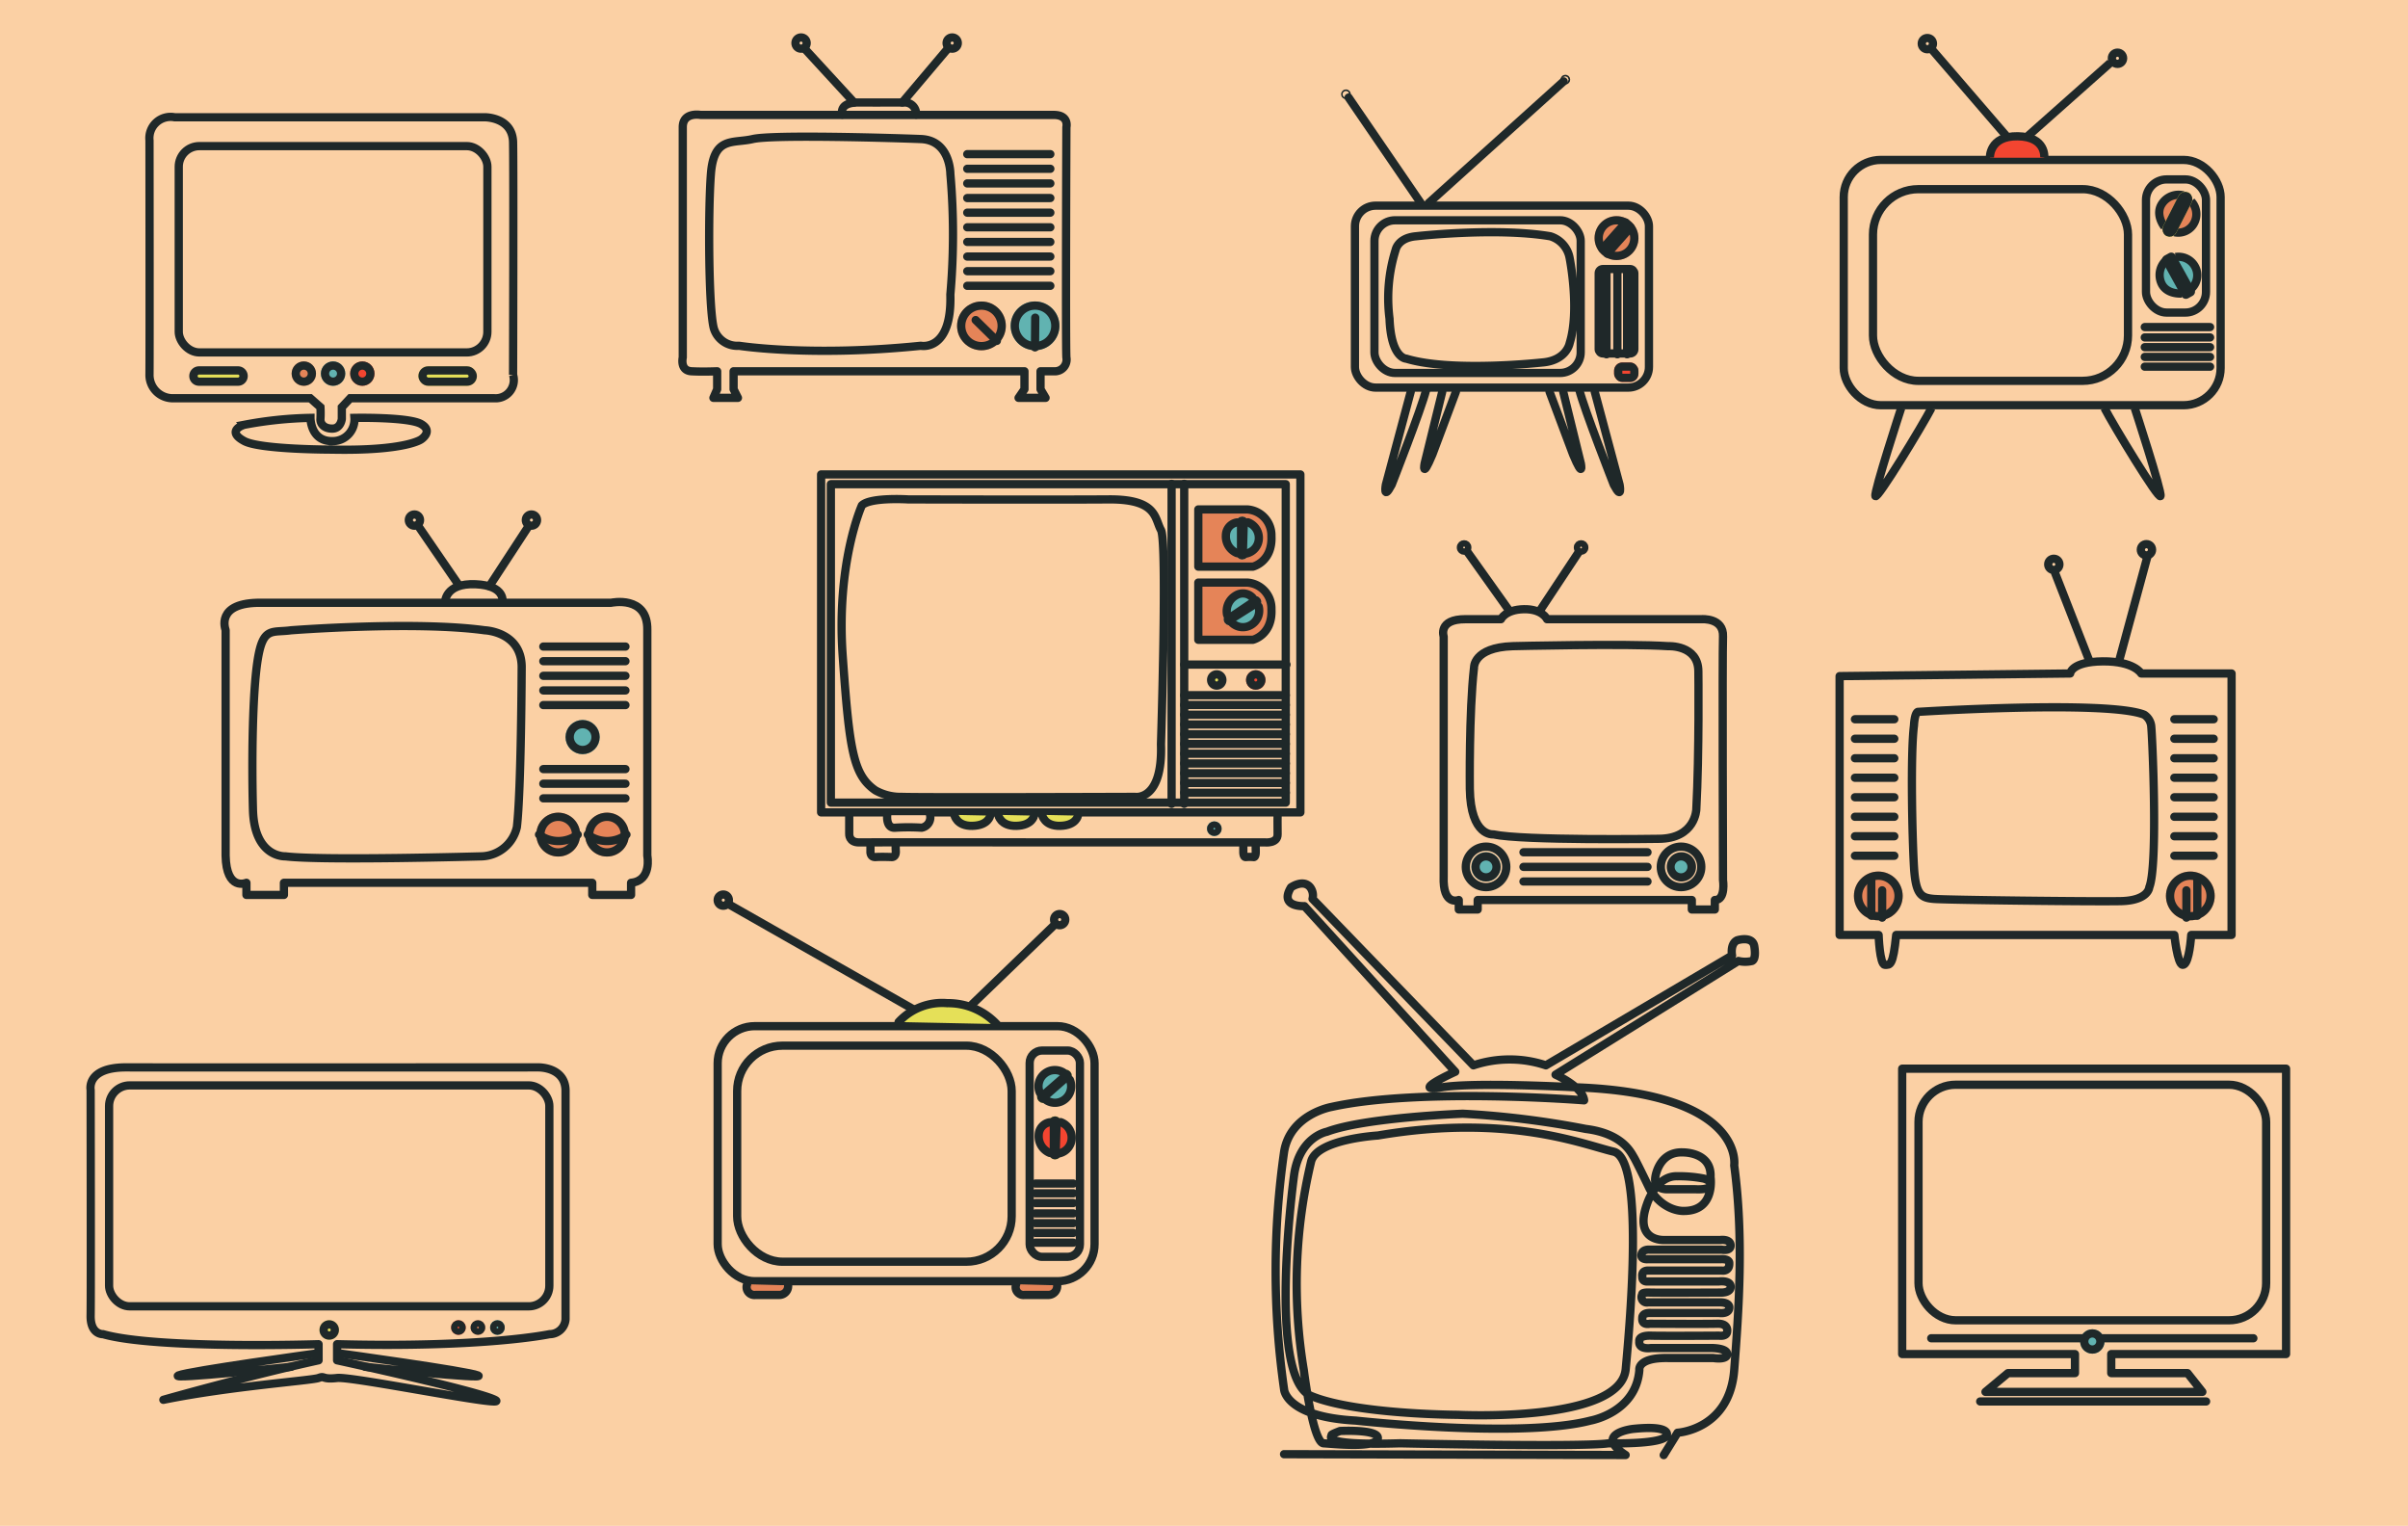 <svg xmlns="http://www.w3.org/2000/svg" width="292" height="185"><g opacity=".999"><path data-name="Rectangle 169" fill="#fbd0a4" d="M0 0h292v185H0z"/><g data-name="Group 226"><g data-name="Rectangle 170" transform="translate(223.075 18.887)" fill="none" stroke="#1f2829"><rect width="46.703" height="30.741" rx="5" stroke="none"/><rect x=".5" y=".5" width="45.703" height="29.741" rx="4.5"/></g><g data-name="Rectangle 171" transform="translate(226.622 22.435)" fill="none" stroke="#1f2829"><rect width="31.924" height="24.238" rx="6" stroke="none"/><rect x=".5" y=".5" width="30.924" height="23.238" rx="5.5"/></g><g data-name="Rectangle 172" transform="translate(259.728 21.252)" fill="none" stroke="#1f2829"><rect width="8.277" height="17.144" rx="3" stroke="none"/><rect x=".5" y=".5" width="7.277" height="16.144" rx="2.5"/></g><path data-name="Path 1052" d="M260.08 39.653h7.921" fill="none" stroke="#1f2829" stroke-linecap="round"/><path data-name="Path 1053" d="M260.08 40.909h7.921" fill="none" stroke="#1f2829" stroke-linecap="round"/><path data-name="Path 1054" d="M260.08 42.091h7.921" fill="none" stroke="#1f2829" stroke-linecap="round"/><path data-name="Path 1055" d="M260.08 43.274h7.921" fill="none" stroke="#1f2829" stroke-linecap="round"/><path data-name="Path 1056" d="M260.08 44.456h7.921" fill="none" stroke="#1f2829" stroke-linecap="round"/><path data-name="Path 1057" d="M262.462 27.489s-1.243-1.525-.225-2.885a2.411 2.411 0 0 1 2.521-.92" fill="#e58458" stroke="#1f2829"/><path data-name="Path 1060" d="M264.542 35.584s-1.96.178-2.517-1.426a2.411 2.411 0 0 1 .646-2.604" fill="#61b3b1" stroke="#1f2829"/><path data-name="Path 1058" d="M263.672 28.152a2.167 2.167 0 0 0 2.397-1.117 2.271 2.271 0 0 0-.348-2.62" fill="#e58458" stroke="#1f2829"/><path data-name="Path 1059" d="M265.77 34.949a2.167 2.167 0 0 0 .413-2.611 2.271 2.271 0 0 0-2.366-1.176" fill="#61b3b1" stroke="#1f2829"/><path data-name="Path 1061" d="M258.863 49.472s3.31 10.118 3.129 10.669-5.762-8.649-6.8-10.669" fill="none" stroke="#1f2829"/><path data-name="Path 1062" d="M230.545 49.472s-3.308 10.118-3.13 10.669 5.762-8.649 6.8-10.669" fill="none" stroke="#1f2829"/><path data-name="Path 1063" d="M241.301 19.122s-.121-2.655 3.378-2.6 3.215 2.6 3.215 2.6" fill="#f34530" stroke="#1f2829"/><path data-name="Path 1064" d="m234.066 5.769 9.295 10.794" fill="none" stroke="#1f2829"/><path data-name="Path 1065" d="m245.824 16.563 10.063-8.934" fill="none" stroke="#1f2829"/><g data-name="Ellipse 94" transform="translate(232.534 4.108)" fill="none" stroke="#1f2829"><circle cx="1.182" cy="1.182" r="1.182" stroke="none"/><circle cx="1.182" cy="1.182" r=".682"/></g><g data-name="Ellipse 95" transform="translate(255.59 5.882)" fill="none" stroke="#1f2829"><circle cx="1.182" cy="1.182" r="1.182" stroke="none"/><circle cx="1.182" cy="1.182" r=".682"/></g><g data-name="Path 1184" fill="#e5e058"><path d="m265.627 35.433-.517.287a.091.091 0 0 1-.124-.036l-2.293-4.136a.091.091 0 0 1 .035-.124l.518-.287a.091.091 0 0 1 .123.036l2.293 4.136a.09.09 0 0 1-.035.124Z"/><path d="m262.486 30.986.517-.286a.591.591 0 0 1 .804.23l2.293 4.137a.591.591 0 0 1-.23.803l-.518.287a.591.591 0 0 1-.804-.23l-2.292-4.137a.591.591 0 0 1 .23-.804Z" fill="#1f2829"/></g><g data-name="Rectangle 174" transform="rotate(27 84.515 562.52)" fill="#e5e058" stroke="#1f2829"><rect width="1.774" height="5.912" rx=".887" stroke="none"/><rect x=".5" y=".5" width=".774" height="4.912" rx=".387" fill="none"/></g></g><g data-name="Group 227" stroke="#1f2829" stroke-linecap="round"><path data-name="Path 1066" d="M251.616 166.475v-2.309h-20.952v-34.6h46.551v34.6h-21.2v2.309h9.248l1.8 2.276h-26.3l2.73-2.276Z" fill="none" stroke-linejoin="round"/><path data-name="Path 1067" d="M240.123 169.912h27.395" fill="none"/><g data-name="Ellipse 96" transform="translate(252.243 161.162)" fill="#61b3b1" stroke-linejoin="round"><circle cx="1.478" cy="1.478" r="1.478" stroke="none"/><circle cx="1.478" cy="1.478" fill="none" r=".978"/></g><path data-name="Path 1068" d="M234.187 162.249h18.37" fill="none"/><path data-name="Path 1069" d="M254.879 162.249h18.37" fill="none"/><g data-name="Rectangle 176" transform="translate(232.143 131.012)" fill="none" stroke-linejoin="round"><rect width="43.156" height="29.559" rx="5" stroke="none"/><rect x=".5" y=".5" width="42.156" height="28.559" rx="4.5"/></g></g><path data-name="Path 1070" d="m201.747 176.415 1.68-2.713s6.307-.344 6.867-7.6 1.18-16.056 0-24.812c0 0 1.344-8.693-19.115-9.461 0 0-12.357-.671-16.377 0s1.666-1.888 1.666-1.888l-18.291-20.082s-3.121.17-1.629-2.277c0 0 1.5-1.049 2.336 0a1.654 1.654 0 0 1 .275 1.394l19.51 20.184a13.946 13.946 0 0 1 8.791 0l22.572-13.317s-.277-1.406.623-1.843c0 0 1.834-.584 2.07.7 0 0 .3 1.564-.273 1.807a3.549 3.549 0 0 1-1.65 0l-22.174 13.785s3.285 1.44 3.467 3.112c0 0-19.836-1.58-30.633.8 0 0-5 .867-5.746 5.423a101.412 101.412 0 0 0 0 28.849s.217 3.3 8.686 3.756c0 0 20.025 2.2 28.463 0 0 0 5.518-.958 5.928-6.131 0 0-.3-1.527 3.521-1.456h5.439s1.7.28 1.691-.474-1.908-.736-1.908-.736h-7.33s-1.559.243-1.414-.826c0 0-.193-.718 1.414-.674s8.24 0 8.24 0 .986.157 1-.538c0 0 .172-.953-1.2-.91s-8.178 0-8.178 0-1.021.251-.916-.692c0 0-.092-.669 1.059-.612h8.24s1.3.2 1.248-.722c0 0 .01-.6-1.248-.561h-8.609a.649.649 0 0 1-.689-.976s-.154-.251.916-.213 8.572 0 8.572 0 1.248.078 1.223-.728-1.412-.62-1.412-.62h-8.609s-.74.119-.689-.6c0 0-.182-.755.771-.718h8.857s.99.173.912-.952c0 0 .014-.49-1.059-.428h-8.8s-.906.1-.783-.578 1.01-.577 1.01-.577h8.72s1.129.224 1.076-.553-1.223-.621-1.223-.621h-6.83s-3.762.223-2.07-4.4c0 0 1.072-3.415 3.66-3.328a15.611 15.611 0 0 1 3.178.275s.994.229.85.83-1.855.469-1.855.469h-3.34s-1.762.132-1.494-1.488c0 0 .4-3.111 3.354-2.976 0 0 3.492-.069 3.336 2.976 0 0 .635 4.111-3.221 4.12 0 0-2.367.174-4.139-2.632 0 0-1.6-3.327-1.953-3.91s-1.412-2.853-5.816-3.4a108.465 108.465 0 0 0-14.912-1.846s-11.883.448-16.479 2.187c0 0-3.395.609-4 5.393 0 0-3.311 24.389 2.092 26.638s17.8 2.288 17.8 2.288 19.734 1 20.342-5.55 2.215-25.5-1.475-26.358-12.705-4.655-28.582-1.955c0 0-7.318.42-8.084 3.123a63.758 63.758 0 0 0-.895 25.307s1.088 8.813 2.4 8.888 6.342.615 6.574-.566-4.576-.929-4.576-.929-1.16.427-1.02.5-1.895 1.3 8.3.992c0 0 22.256.486 25.264 0 0 0 6.539.176 7.055-.922 0 0 .76-1.33-4.107-.82 0 0-4.844.561-.863 3.162l-41.42-.1" fill="none" stroke="#1f2829" stroke-linecap="round" stroke-linejoin="round"/><g data-name="Group 228" stroke="#1f2829" stroke-linecap="round"><g data-name="Rectangle 170" transform="translate(86.525 123.91)" fill="none" stroke-linejoin="round"><rect width="46.703" height="31.924" rx="5" stroke="none"/><rect x=".5" y=".5" width="45.703" height="30.924" rx="4.5"/></g><g data-name="Rectangle 171" transform="translate(88.89 126.275)" fill="none" stroke-linejoin="round"><rect width="34.288" height="27.194" rx="6" stroke="none"/><rect x=".5" y=".5" width="33.288" height="26.194" rx="5.5"/></g><g data-name="Rectangle 172" transform="translate(124.36 126.866)" fill="#fed0a6" stroke-linejoin="round"><rect width="7.094" height="26.012" rx="2" stroke="none"/><rect x=".5" y=".5" width="6.094" height="25.012" rx="1.5" fill="none"/></g><path data-name="Path 1052" d="M125.565 145.857h4.59" fill="none"/><path data-name="Path 1071" d="M125.565 144.675h4.59" fill="none"/><path data-name="Path 1072" d="M125.565 143.493h4.59" fill="none"/><path data-name="Path 1053" d="M125.565 147.114h4.59" fill="none"/><path data-name="Path 1054" d="M125.565 148.296h4.59" fill="none"/><path data-name="Path 1055" d="M125.565 149.478h4.59" fill="none"/><path data-name="Path 1056" d="M125.565 150.661h4.59" fill="none"/><g data-name="Rectangle 174" transform="rotate(47 -84.122 213.29)" fill="#e5e058" stroke-linejoin="round"><rect width="1.567" height="5.224" rx=".784" stroke="none"/><rect x=".5" y=".5" width=".567" height="4.224" rx=".284" fill="none"/></g><g data-name="Rectangle 175" transform="translate(127.15 135.344)" fill="#e5e058" stroke-linejoin="round"><rect width="1.567" height="5.224" rx=".784" stroke="none"/><rect x=".5" y=".5" width=".567" height="4.224" rx=".284" fill="none"/></g><path data-name="Path 1057" d="M126.095 132.48a1.941 1.941 0 0 1 .619-2.338 1.968 1.968 0 0 1 2.213-.127" fill="#61b3b1" stroke-linejoin="round"/><path data-name="Path 1060" d="M127.291 139.779a2.186 2.186 0 0 1-1.333-2.182 1.6 1.6 0 0 1 1.333-1.533" fill="#f34530" stroke-linejoin="round"/><path data-name="Path 1058" d="M126.9 133.398a1.915 1.915 0 0 0 2.329-.205 2.007 2.007 0 0 0 .501-2.282" fill="#61b3b1" stroke-linejoin="round" stroke-width="1.001"/><path data-name="Path 1059" d="M128.513 139.816a1.915 1.915 0 0 0 1.439-1.843 2.007 2.007 0 0 0-1.326-1.923" fill="#f34530" stroke-linejoin="round"/><g data-name="Ellipse 94" fill="none" stroke-linejoin="round" transform="translate(86.525 107.948)"><circle cx="1.182" cy="1.182" r="1.182" stroke="none"/><circle cx="1.182" cy="1.182" r=".682"/></g><g data-name="Ellipse 95" transform="translate(127.316 110.313)" fill="none" stroke-linejoin="round"><circle cx="1.182" cy="1.182" r="1.182" stroke="none"/><circle cx="1.182" cy="1.182" r=".682"/></g><path data-name="Path 1073" d="M108.967 123.91a7.184 7.184 0 0 1 5.9-2.287 8.092 8.092 0 0 1 5.994 2.534" fill="#e5e058" stroke-linejoin="round"/><path data-name="Path 1074" d="M110.752 122.361 88.559 109.74" fill="none"/><path data-name="Path 1075" d="m127.864 112.138-10.148 9.793" fill="none"/><path data-name="Path 1076" d="M90.601 155.699a.955.955 0 0 0 1.014 1.3h2.855a1.076 1.076 0 0 0 1.1-1.163" fill="#e58458" stroke-linejoin="round"/><path data-name="Path 1077" d="M123.227 155.699a.955.955 0 0 0 1.014 1.3h2.855a1.076 1.076 0 0 0 1.1-1.163" fill="#e58458" stroke-linejoin="round"/></g><g data-name="Group 229" stroke="#1f2829" stroke-linecap="round"><path data-name="Path 1078" d="M229.936 113.353h33.733s.363 3.56 1 3.622.938-2.176 1.044-3.622h4.894v-31.7h-10.959s-.844-1.506-4.672-1.469-3.941 1.469-3.941 1.469l-27.959.319v31.38h4.731s.125 3.606.755 3.622.992.171 1.374-3.621Z" fill="none" stroke-linejoin="round"/><path data-name="Path 1079" d="M232.558 86.307s23.012-1.453 27.452.343a1.893 1.893 0 0 1 .845 1.316c.127.9.858 16.972-.227 19.6 0 0-.074 1.617-3.456 1.687s-21.1-.14-22.66-.269-2.219-.508-2.42-3.89-.44-13.634 0-17.133c.001.005.057-1.46.466-1.654Z" fill="none" stroke-linejoin="round"/><g data-name="Ellipse 97" transform="translate(262.648 105.667)" fill="#e58458" stroke-linejoin="round"><circle cx="2.956" cy="2.956" r="2.956" stroke="none"/><circle cx="2.956" cy="2.956" fill="none" r="2.456"/></g><g data-name="Ellipse 98" transform="translate(224.812 105.667)" fill="#e58458" stroke-linejoin="round"><circle cx="2.956" cy="2.956" r="2.956" stroke="none"/><circle cx="2.956" cy="2.956" fill="none" r="2.456"/></g><path data-name="Path 1080" d="M266.454 106.421v4.6" fill="none"/><path data-name="Path 1098" d="M226.916 106.421v4.6" fill="none"/><path data-name="Path 1081" d="M265.129 107.943v3.313" fill="none"/><path data-name="Path 1099" d="M228.235 107.943v3.313" fill="none"/><path data-name="Path 1082" d="M263.664 103.753h4.773" fill="none"/><path data-name="Path 1097" d="M229.707 103.753h-4.773" fill="none"/><path data-name="Path 1083" d="M263.664 101.388h4.773" fill="none"/><path data-name="Path 1096" d="M229.707 101.388h-4.773" fill="none"/><path data-name="Path 1084" d="M263.664 99.024h4.773" fill="none"/><path data-name="Path 1095" d="M229.707 99.024h-4.773" fill="none"/><path data-name="Path 1085" d="M263.664 96.659h4.773" fill="none"/><path data-name="Path 1094" d="M229.707 96.659h-4.773" fill="none"/><path data-name="Path 1086" d="M263.664 94.294h4.773" fill="none"/><path data-name="Path 1093" d="M229.707 94.294h-4.773" fill="none"/><path data-name="Path 1087" d="M263.664 91.929h4.773" fill="none"/><path data-name="Path 1092" d="M229.707 91.929h-4.773" fill="none"/><path data-name="Path 1088" d="M263.664 89.565h4.773" fill="none"/><path data-name="Path 1091" d="M229.707 89.565h-4.773" fill="none"/><path data-name="Path 1089" d="M263.664 87.2h4.773" fill="none"/><path data-name="Path 1090" d="M229.707 87.2h-4.773" fill="none"/><path data-name="Path 1100" d="m256.952 80.186 3.466-12.769" fill="none"/><path data-name="Path 1101" d="m253.386 80.189-4.174-10.7" fill="none"/><g data-name="Ellipse 99" transform="translate(247.868 67.241)" fill="none" stroke-linejoin="round"><circle cx="1.182" cy="1.182" r="1.182" stroke="none"/><circle cx="1.182" cy="1.182" r=".682"/></g><g data-name="Ellipse 100" transform="translate(259.101 65.467)" fill="none" stroke-linejoin="round"><circle cx="1.182" cy="1.182" r="1.182" stroke="none"/><circle cx="1.182" cy="1.182" r=".682"/></g></g><g data-name="Group 233" stroke-linecap="round"><path data-name="Path 1118" d="M145.31 70.631v6.936h6.621s2.391-.576 2.246-3.7a3.142 3.142 0 0 0-2.92-3.235Z" fill="#e58458" stroke="#1f2829" stroke-linejoin="round"/><path data-name="Path 1117" d="M145.31 61.763v6.936h6.621s2.391-.576 2.246-3.7a3.142 3.142 0 0 0-2.92-3.235Z" fill="#e58458" stroke="#1f2829" stroke-linejoin="round"/><g data-name="Group 231" stroke="#1f2829" stroke-linejoin="round"><g data-name="Rectangle 175" transform="translate(149.849 62.619)" fill="#fed0a6"><rect width="1.567" height="5.224" rx=".784" stroke="none"/><rect x=".5" y=".5" width=".567" height="4.224" rx=".284" fill="none"/></g><path data-name="Path 1060" d="M149.99 67.054a2.186 2.186 0 0 1-1.333-2.182 1.6 1.6 0 0 1 1.333-1.533" fill="#61b3b1"/><path data-name="Path 1059" d="M151.212 67.09a1.915 1.915 0 0 0 1.439-1.842 2.007 2.007 0 0 0-1.326-1.923" fill="#61b3b1"/></g><g data-name="Group 232" stroke="#1f2829" stroke-linejoin="round"><g data-name="Rectangle 175" transform="rotate(56 8.56 179.269)" fill="#fed0a6"><rect width="1.567" height="5.224" rx=".784" stroke="none"/><rect x=".5" y=".5" width=".567" height="4.224" rx=".284" fill="none"/></g><path data-name="Path 1060" d="M148.797 74.523a2.186 2.186 0 0 1 1.062-2.326 1.6 1.6 0 0 1 2.017.248" fill="#61b3b1"/><path data-name="Path 1059" d="M149.449 75.557a1.915 1.915 0 0 0 2.332.162 2.007 2.007 0 0 0 .853-2.174" fill="#61b3b1"/></g><g data-name="Rectangle 177" fill="none" stroke="#1f2829" stroke-linejoin="round"><path d="M99.07 57.019h59.118v41.974H99.07z" stroke="none"/><path d="M99.57 57.519h58.118v40.974H99.57z"/></g><g data-name="Rectangle 178" fill="none" stroke="#1f2829" stroke-linejoin="round"><path d="M100.252 58.201h56.162V97.81h-56.162z" stroke="none"/><path d="M100.752 58.701h55.162V97.31h-55.162z"/></g><path data-name="Path 1102" d="M142.071 58.658v38.8" fill="none" stroke="#1f2829"/><path data-name="Path 1103" d="M104.51 61.279s-3.133 6.927-2.317 18.317 1.264 14.36 3.969 16.233a6.252 6.252 0 0 0 3.188.783c2.227.092 28.28 0 28.28 0s3.379.573 3.152-6.379c0 0 .789-24.556 0-25.972s-.433-3.759-6.341-3.714-24.333 0-24.333 0-4.577-.294-5.598.732Z" fill="none" stroke="#1f2829" stroke-linejoin="round"/><path data-name="Path 1104" d="M143.601 58.658v38.8" fill="none" stroke="#1f2829"/><path data-name="Path 1105" d="M143.601 80.572h12.4" fill="none" stroke="#1f2829"/><g data-name="Path 1185" fill="#e5e058"><path d="M147.546 83.122a.683.683 0 1 1 .002-1.367.683.683 0 0 1-.002 1.367Z"/><path d="M147.546 82.257a.183.183 0 1 0 0 .365.183.183 0 0 0 0-.365m0-1a1.182 1.182 0 1 1 0 2.365 1.182 1.182 0 0 1 0-2.365Z" fill="#1f2829"/></g><g data-name="Ellipse 103" transform="translate(146.364 99.584)" fill="#61b3b1" stroke="#1f2829" stroke-linejoin="round"><circle cx=".887" cy=".887" r=".887" stroke="none"/><circle cx=".887" cy=".887" fill="none" r=".387"/></g><g data-name="Ellipse 102" transform="translate(151.094 81.257)" fill="#f34530" stroke="#1f2829" stroke-linejoin="round"><circle cx="1.182" cy="1.182" r="1.182" stroke="none"/><circle cx="1.182" cy="1.182" fill="none" r=".682"/></g><path data-name="Path 1106" d="M143.601 96.11h12.324" fill="none" stroke="#1f2829"/><path data-name="Path 1107" d="M143.601 94.928h12.324" fill="none" stroke="#1f2829"/><path data-name="Path 1108" d="M143.601 93.746h12.324" fill="none" stroke="#1f2829"/><path data-name="Path 1109" d="M143.601 92.563h12.324" fill="none" stroke="#1f2829"/><path data-name="Path 1110" d="M143.601 91.381h12.324" fill="none" stroke="#1f2829"/><path data-name="Path 1111" d="M143.601 90.198h12.324" fill="none" stroke="#1f2829"/><path data-name="Path 1112" d="M143.601 89.016h12.324" fill="none" stroke="#1f2829"/><path data-name="Path 1113" d="M143.601 87.834h12.324" fill="none" stroke="#1f2829"/><path data-name="Path 1114" d="M143.601 86.652h12.324" fill="none" stroke="#1f2829"/><path data-name="Path 1115" d="M143.601 85.469h12.324" fill="none" stroke="#1f2829"/><path data-name="Path 1116" d="M143.601 84.287h12.324" fill="none" stroke="#1f2829"/><path data-name="Path 1119" d="M107.584 98.837s-.182 1.634 1 1.513a25.826 25.826 0 0 1 3.182 0 1.273 1.273 0 0 0 1.021-1.513" fill="#fed0a6" stroke="#1f2829" stroke-linejoin="round"/><path data-name="Path 1120" d="M115.729 98.794s.246 1.384 2.2 1.331 2.146-1.242 2.146-1.242" fill="#e5e058" stroke="#1f2829" stroke-linejoin="round"/><path data-name="Path 1121" d="M121.05 98.794s.246 1.384 2.2 1.331 2.146-1.242 2.146-1.242" fill="#e5e058" stroke="#1f2829" stroke-linejoin="round"/><path data-name="Path 1122" d="M126.37 98.794s.246 1.384 2.2 1.331 2.146-1.242 2.146-1.242" fill="#e5e058" stroke="#1f2829" stroke-linejoin="round"/><path data-name="Path 1123" d="M102.979 98.838v2.26s-.068 1.06 1.222 1.034 24.716 0 24.716 0h24.479s1.554.169 1.529-.99 0-2.4 0-2.4" fill="none" stroke="#1f2829" stroke-linejoin="round"/><path data-name="Path 1124" d="M105.555 102.242v.966s-.082.746.635.7 1.874 0 1.874 0 .592.106.563-.7a7.206 7.206 0 0 1 0-.966" fill="none" stroke="#1f2829" stroke-linejoin="round"/><path data-name="Path 1125" d="M150.769 102.242v.966s-.039.746.311.7a5.528 5.528 0 0 1 .92 0s.291.106.277-.7 0-.966 0-.966" fill="none" stroke="#1f2829" stroke-linejoin="round"/></g><g data-name="Group 234"><g data-name="Rectangle 179" transform="translate(21.176 17.215)" fill="none" stroke="#1f2829"><rect width="38.427" height="26.012" rx="3" stroke="none"/><rect x=".5" y=".5" width="37.427" height="25.012" rx="2.5"/></g><g data-name="Ellipse 104" transform="translate(35.364 43.818)" fill="#e58458" stroke="#1f2829"><circle cx="1.478" cy="1.478" r="1.478" stroke="none"/><circle cx="1.478" cy="1.478" fill="none" r=".978"/></g><g data-name="Ellipse 105" transform="translate(38.912 43.818)" fill="#61b3b1" stroke="#1f2829"><circle cx="1.478" cy="1.478" r="1.478" stroke="none"/><circle cx="1.478" cy="1.478" fill="none" r=".978"/></g><g data-name="Ellipse 106" transform="translate(42.459 43.818)" fill="#f34530" stroke="#1f2829"><circle cx="1.478" cy="1.478" r="1.478" stroke="none"/><circle cx="1.478" cy="1.478" fill="none" r=".978"/></g><g data-name="Path 1186" fill="#e5e058"><path d="M28.862 46.274h-4.73a.683.683 0 0 1 0-1.365h4.73a.683.683 0 0 1 0 1.365Z"/><path d="M24.132 45.409a.183.183 0 0 0 0 .365h4.73a.183.183 0 0 0 0-.365h-4.73m0-1h4.73a1.182 1.182 0 0 1 0 2.365h-4.73a1.182 1.182 0 0 1 0-2.365Z" fill="#1f2829"/></g><g data-name="Rectangle 181" transform="translate(50.735 44.409)" fill="#e5e058" stroke="#1f2829"><rect width="7.094" height="2.365" rx="1.182" stroke="none"/><rect x=".5" y=".5" width="6.094" height="1.365" rx=".682" fill="none"/></g><path data-name="Path 1127" d="M37.647 50.663s-.01 2.907 2.727 2.818a2.63 2.63 0 0 0 2.605-2.818s6.571-.131 8.092.748 0 1.86 0 1.86-1.874 1.425-10.858 1.239c0 0-8.623.006-10.574-1.028s-.735-1.77 0-1.984a47.59 47.59 0 0 1 8.008-.835Z" fill="none" stroke="#1f2829"/><path data-name="Path 1128" d="M21.176 14.217h37.627s3.344-.023 3.414 3.026 0 28.207 0 28.207a2.205 2.205 0 0 1-2.3 2.83H42.472l-1.021 1.091v1.416s-.122 1.179-1.161 1.179-1.476-.634-1.431-1.179a13.07 13.07 0 0 0 0-1.416l-1.233-1.091H20.807a2.822 2.822 0 0 1-2.679-2.89c.03-2.723 0-28.37 0-28.37a2.577 2.577 0 0 1 3.048-2.803Z" fill="none" stroke="#1f2829"/></g><g data-name="Group 235" stroke="#1f2829" stroke-linecap="round" stroke-linejoin="round"><g data-name="Rectangle 182" transform="translate(12.728 131.094)" fill="none"><rect width="54.388" height="27.785" rx="3" stroke="none"/><rect x=".5" y=".5" width="53.388" height="26.785" rx="2.5"/></g><path data-name="Path 1129" d="M38.63 162.97s-19.687.628-26.131-1.216c0 0-1.554.092-1.508-2.273s0-27.335 0-27.335-.581-2.755 4.331-2.738 49.957 0 49.957 0 3.208-.068 3.3 2.738v27.807a1.94 1.94 0 0 1-1.934 1.8s-7.861 1.677-25.767 1.216v1.954s16.918 3.669 19.136 4.789-17.235-2.862-19.136-2.646-1.424-.311-2.247 0-10.724 1-18.819 2.646c0 0 10-2.849 18.819-4.789Z" fill="none"/><path data-name="Path 1130" d="M38.492 164.078s-15.584 2.137-16.859 2.678 13.682-1.046 13.682-1.046" fill="none"/><path data-name="Path 1131" d="M41.105 164.078s15.584 2.137 16.858 2.678-13.681-1.046-13.681-1.046" fill="none"/><g data-name="Ellipse 107" transform="translate(38.74 160.062)" fill="#e5e058"><circle cx="1.182" cy="1.182" r="1.182" stroke="none"/><circle cx="1.182" cy="1.182" fill="none" r=".682"/></g><g data-name="Ellipse 108" transform="translate(54.702 160.062)" fill="#f34530"><circle cx=".887" cy=".887" r=".887" stroke="none"/><circle cx=".887" cy=".887" fill="none" r=".387"/></g><g data-name="Ellipse 109" transform="translate(57.067 160.062)" fill="#e58458"><circle cx=".887" cy=".887" r=".887" stroke="none"/><circle cx=".887" cy=".887" fill="none" r=".387"/></g><g data-name="Ellipse 110" transform="translate(59.431 160.062)" fill="#61b3b1"><circle cx=".887" cy=".887" r=".887" stroke="none"/><circle cx=".887" cy=".887" fill="none" r=".387"/></g></g><g data-name="Group 236" stroke="#1f2829" stroke-linecap="round"><path data-name="Path 1132" d="M86.965 45.013v2.18l-.454 1.041h2.973l-.526-1.041v-2.18h35.27v2.18l-.713 1.041h3.275l-.612-1.041v-2.18h1.636a1.422 1.422 0 0 0 1.5-1.678c-.1-1.776 0-27.917 0-27.917s.356-1.458-1.5-1.484H84.953s-2.16-.4-2.159 1.484 0 27.917 0 27.917-.377 1.6 1.058 1.678 3.113 0 3.113 0Z" fill="none" stroke-linejoin="round"/><path data-name="Path 1133" d="M91.277 16.858c-2.424.564-4.717-.361-5.07 4.221s-.283 16.444.355 18.736a2.97 2.97 0 0 0 3.057 2.107s8.626 1.368 22.042 0c0 0 3.779.771 3.582-6.209a83.974 83.974 0 0 0 0-14.634s.014-4.08-3.582-4.221-17.957-.565-20.384 0Z" fill="none" stroke-linejoin="round"/><path data-name="Path 1134" d="M102.135 13.898s-.509-1.482 1.963-1.472 5.561 0 5.561 0a1.371 1.371 0 0 1 1.43 1.472" fill="none" stroke-linejoin="round"/><path data-name="Path 1135" d="m103.57 12.427-5.937-6.459" fill="none"/><path data-name="Path 1136" d="m109.411 12.426 5.438-6.432" fill="none"/><g data-name="Ellipse 111" transform="translate(95.957 4.039)" fill="none" stroke-linejoin="round"><circle cx="1.182" cy="1.182" r="1.182" stroke="none"/><circle cx="1.182" cy="1.182" r=".682"/></g><g data-name="Ellipse 112" transform="translate(114.284 4.039)" fill="none" stroke-linejoin="round"><circle cx="1.182" cy="1.182" r="1.182" stroke="none"/><circle cx="1.182" cy="1.182" r=".682"/></g><g data-name="Ellipse 113" transform="translate(116.057 36.554)" fill="#e58458" stroke-linejoin="round"><circle cx="2.956" cy="2.956" r="2.956" stroke="none"/><circle cx="2.956" cy="2.956" fill="none" r="2.456"/></g><g data-name="Ellipse 114" transform="rotate(45.97 21.152 165.7)" fill="#61b3b1" stroke-linejoin="round"><circle cx="2.956" cy="2.956" r="2.956" stroke="none"/><circle cx="2.956" cy="2.956" r="2.456" fill="none"/></g><path data-name="Path 1137" d="m118.311 38.804 2.57 2.525" fill="none"/><path data-name="Path 1138" d="m125.536 38.513-.029 3.603" fill="none"/><path data-name="Path 1139" d="M117.29 34.652h10.076" fill="none"/><path data-name="Path 1140" d="M117.29 32.878h10.076" fill="none"/><path data-name="Path 1141" d="M117.29 31.105h10.076" fill="none"/><path data-name="Path 1142" d="M117.29 29.331h10.076" fill="none"/><path data-name="Path 1143" d="M117.29 27.558h10.076" fill="none"/><path data-name="Path 1144" d="M117.29 25.784h10.076" fill="none"/><path data-name="Path 1145" d="M117.29 24.011h10.076" fill="none"/><path data-name="Path 1146" d="M117.29 22.237h10.076" fill="none"/><path data-name="Path 1147" d="M117.29 20.464h10.076" fill="none"/><path data-name="Path 1148" d="M117.29 18.69h10.076" fill="none"/></g><g data-name="Group 237" stroke-linecap="round"><path data-name="Path 1149" d="M187.597 75.071h18.753s2.678-.2 2.586 2.1 0 29.522 0 29.522.367 2.456-.992 2.422v1.152h-2.79v-1.152h-25.967v1.152h-2.292v-1.152s-1.977.817-1.831-2.881V77.171s-.729-2.114 2.648-2.1h4.3s.521-1.167 2.774-1.211 2.811 1.211 2.811 1.211Z" fill="none" stroke="#1f2829" stroke-linejoin="round"/><path data-name="Path 1150" d="m177.963 66.939 5.045 7.086" fill="none" stroke="#1f2829"/><path data-name="Path 1151" d="m191.417 66.964-4.676 7.061" fill="none" stroke="#1f2829"/><g data-name="Ellipse 115" transform="translate(176.654 65.491)" fill="none" stroke="#1f2829" stroke-linejoin="round"><circle cx=".887" cy=".887" r=".887" stroke="none"/><circle cx=".887" cy=".887" r=".387"/></g><g data-name="Ellipse 116" transform="translate(190.842 65.491)" fill="none" stroke="#1f2829" stroke-linejoin="round"><circle cx=".887" cy=".887" r=".887" stroke="none"/><circle cx=".887" cy=".887" r=".387"/></g><g data-name="Ellipse 117" transform="translate(178.427 103.326)" fill="#61b3b1" stroke="#1f2829" stroke-linejoin="round"><circle cx="1.774" cy="1.774" r="1.774" stroke="none"/><circle cx="1.774" cy="1.774" fill="none" r="1.274"/></g><g data-name="Path 1183" fill="#61b3b1"><path d="M203.848 106.373a1.275 1.275 0 0 1-1.274-1.273 1.275 1.275 0 0 1 2.547 0c0 .702-.571 1.273-1.273 1.273Z"/><path d="M203.848 104.326a.774.774 0 1 0 .001 1.549.774.774 0 0 0-.001-1.549m0-1a1.774 1.774 0 1 1 0 3.547 1.774 1.774 0 0 1 0-3.547Z" fill="#1f2829"/></g><g data-name="Ellipse 118" transform="translate(177.245 102.144)" fill="none" stroke="#1f2829" stroke-linejoin="round"><circle cx="2.956" cy="2.956" r="2.956" stroke="none"/><circle cx="2.956" cy="2.956" r="2.456"/></g><g data-name="Ellipse 120" transform="translate(200.892 102.144)" fill="none" stroke="#1f2829" stroke-linejoin="round"><circle cx="2.956" cy="2.956" r="2.956" stroke="none"/><circle cx="2.956" cy="2.956" r="2.456"/></g><path data-name="Path 1152" d="M184.739 106.874h15.042" fill="none" stroke="#1f2829"/><path data-name="Path 1153" d="M184.739 105.1h15.042" fill="none" stroke="#1f2829"/><path data-name="Path 1154" d="M184.739 103.326h15.042" fill="none" stroke="#1f2829"/><path data-name="Path 1155" d="M183.42 78.341s13.7-.335 18.86 0c0 0 3.653-.189 3.668 3.046 0 0 .118 9.847-.25 16.751 0 0-.1 3.544-4.575 3.559 0 0-16.444.248-20.035-.539 0 0-2.764.32-2.854-5.518 0 0-.109-9.241.507-14.695 0 .001-.111-2.445 4.679-2.604Z" fill="none" stroke="#1f2829" stroke-linejoin="round"/></g><g data-name="Group 238" stroke="#1f2829" stroke-linecap="round"><path data-name="Path 1156" d="M31.744 73.081h42.35s4.472-.979 4.4 3.3v27.363s.595 3.029-1.969 3.285v1.471H71.82v-1.471H34.429v1.471h-4.547v-1.471s-2.433 1.069-2.522-3.285V76.381s-1.361-3.396 4.384-3.3Z" fill="none" stroke-linejoin="round"/><path data-name="Path 1157" d="M53.976 72.979s-.006-2.3 3.682-2.146 3.27 2.146 3.27 2.146" fill="none" stroke-linejoin="round"/><path data-name="Path 1158" d="m50.846 63.956 4.8 7" fill="none"/><path data-name="Path 1159" d="m63.996 63.948-4.65 7.114" fill="none"/><g data-name="Ellipse 121" transform="translate(49.072 61.873)" fill="none" stroke-linejoin="round"><circle cx="1.182" cy="1.182" r="1.182" stroke="none"/><circle cx="1.182" cy="1.182" r=".682"/></g><g data-name="Ellipse 122" transform="translate(63.261 61.873)" fill="none" stroke-linejoin="round"><circle cx="1.182" cy="1.182" r="1.182" stroke="none"/><circle cx="1.182" cy="1.182" r=".682"/></g><path data-name="Path 1160" d="M35.286 76.416s15.016-1.164 23.5 0c0 0 4.384.149 4.475 4.362 0 0-.051 15.019-.583 19.5a4.536 4.536 0 0 1-4.244 3.544s-19.285.548-23.819 0c0 0-3.782.226-3.94-5.661s-.072-14.119.575-18.174 1.709-3.247 4.036-3.571Z" fill="none" stroke-linejoin="round"/><g data-name="Ellipse 123" transform="translate(68.581 87.294)" fill="#61b3b1" stroke-linejoin="round"><circle cx="2.069" cy="2.069" r="2.069" stroke="none"/><circle cx="2.069" cy="2.069" fill="none" r="1.569"/></g><g data-name="Ellipse 124" transform="translate(65.034 98.526)" fill="#e58458" stroke-linejoin="round"><circle cx="2.66" cy="2.66" r="2.66" stroke="none"/><circle cx="2.66" cy="2.66" fill="none" r="2.16"/></g><g data-name="Ellipse 125" transform="translate(70.946 98.526)" fill="#e58458" stroke-linejoin="round"><circle cx="2.66" cy="2.66" r="2.66" stroke="none"/><circle cx="2.66" cy="2.66" fill="none" r="2.16"/></g><path data-name="Path 1161" d="M65.364 101.187a3.915 3.915 0 0 0 4.689 0" fill="none"/><path data-name="Path 1162" d="M71.276 101.187a3.915 3.915 0 0 0 4.689 0" fill="none"/><path data-name="Path 1163" d="M65.883 96.79h9.961" fill="none"/><path data-name="Path 1168" d="M65.883 85.483h9.961" fill="none"/><path data-name="Path 1164" d="M65.883 95.016h9.961" fill="none"/><path data-name="Path 1167" d="M65.883 83.709h9.961" fill="none"/><path data-name="Path 1165" d="M65.883 93.243h9.961" fill="none"/><path data-name="Path 1166" d="M65.883 81.936h9.961" fill="none"/><path data-name="Path 1169" d="M65.883 80.162h9.961" fill="none"/><path data-name="Path 1170" d="M65.883 78.389h9.961" fill="none"/></g><g data-name="Group 239" stroke="#1f2829" stroke-linecap="round"><g data-name="Rectangle 183" transform="translate(163.803 24.435)" fill="none" stroke-linejoin="round"><rect width="36.653" height="23.056" rx="3" stroke="none"/><rect x=".5" y=".5" width="35.653" height="22.056" rx="2.5"/></g><g data-name="Rectangle 184" transform="translate(166.168 26.208)" fill="none" stroke-linejoin="round"><rect width="26.012" height="19.509" rx="3" stroke="none"/><rect x=".5" y=".5" width="25.012" height="18.509" rx="2.5"/></g><path data-name="Path 1171" d="M171.708 28.645s9.682-1.107 16.281 0a3.379 3.379 0 0 1 2.354 2.663s1.248 6.273 0 10.292c0 0-.375 2.116-3.348 2.348 0 0-10.953 1.209-16.457-.462 0 0-1.855.015-2.041-4.851a19.5 19.5 0 0 1 .748-8.367s.27-1.428 2.463-1.623Z" fill="none" stroke-linejoin="round"/><path data-name="Path 1172" d="m171.07 47.49-3.019 11.278s-.37 2.03.707 0c0 0 3.614-9.2 4.189-11.53" fill="none" stroke-linejoin="round"/><path data-name="Path 1175" d="m193.38 47.49 3.018 11.278s.371 2.03-.707 0c0 0-3.613-9.2-4.187-11.53" fill="none" stroke-linejoin="round"/><path data-name="Path 1173" d="m174.89 47.491-2.144 8.724s-.371 2.04.953-1.119l2.848-7.6" fill="none" stroke-linejoin="round"/><path data-name="Path 1174" d="m189.559 47.491 2.145 8.724s.371 2.04-.953-1.119l-2.85-7.6" fill="none" stroke-linejoin="round"/><g data-name="Rectangle 185" transform="translate(193.362 32.12)" fill="#fed0a6" stroke-linejoin="round"><rect width="5.321" height="11.232" rx="1" stroke="none"/><rect x=".5" y=".5" width="4.321" height="10.232" rx=".5" fill="none"/></g><g data-name="Rectangle 186" transform="translate(195.727 43.944)" fill="#f34530" stroke-linejoin="round"><rect width="2.956" height="2.365" rx="1" stroke="none"/><rect x=".5" y=".5" width="1.956" height="1.365" rx=".5" fill="none"/></g><g data-name="Ellipse 126" transform="translate(193.362 26.208)" fill="#e58458" stroke-linejoin="round"><circle cx="2.66" cy="2.66" r="2.66" stroke="none"/><circle cx="2.66" cy="2.66" fill="none" r="2.16"/></g><path data-name="Path 1176" d="m194.314 30.166 2.823-3.187" fill="none"/><path data-name="Path 1177" d="m194.906 30.757 2.823-3.187" fill="none"/><path data-name="Path 1178" d="M194.808 32.624V42.95" fill="none"/><path data-name="Path 1179" d="M196.126 32.624V42.95" fill="none"/><path data-name="Path 1180" d="M197.309 32.624V42.95" fill="none"/><path data-name="Path 1181" d="m163.536 11.828 8.76 12.8" fill="none"/><path data-name="Path 1182" d="m173.234 24.624 16.377-14.761" fill="none"/><g data-name="Ellipse 127" transform="translate(162.621 10.838)" fill="none" stroke-linejoin="round"><circle cx=".591" cy=".591" r=".591" stroke="none"/><circle cx=".591" cy=".591" r=".091"/></g><g data-name="Ellipse 128" transform="translate(189.224 9.064)" fill="none" stroke-linejoin="round"><circle cx=".591" cy=".591" r=".591" stroke="none"/><circle cx=".591" cy=".591" r=".091"/></g></g></g></svg>